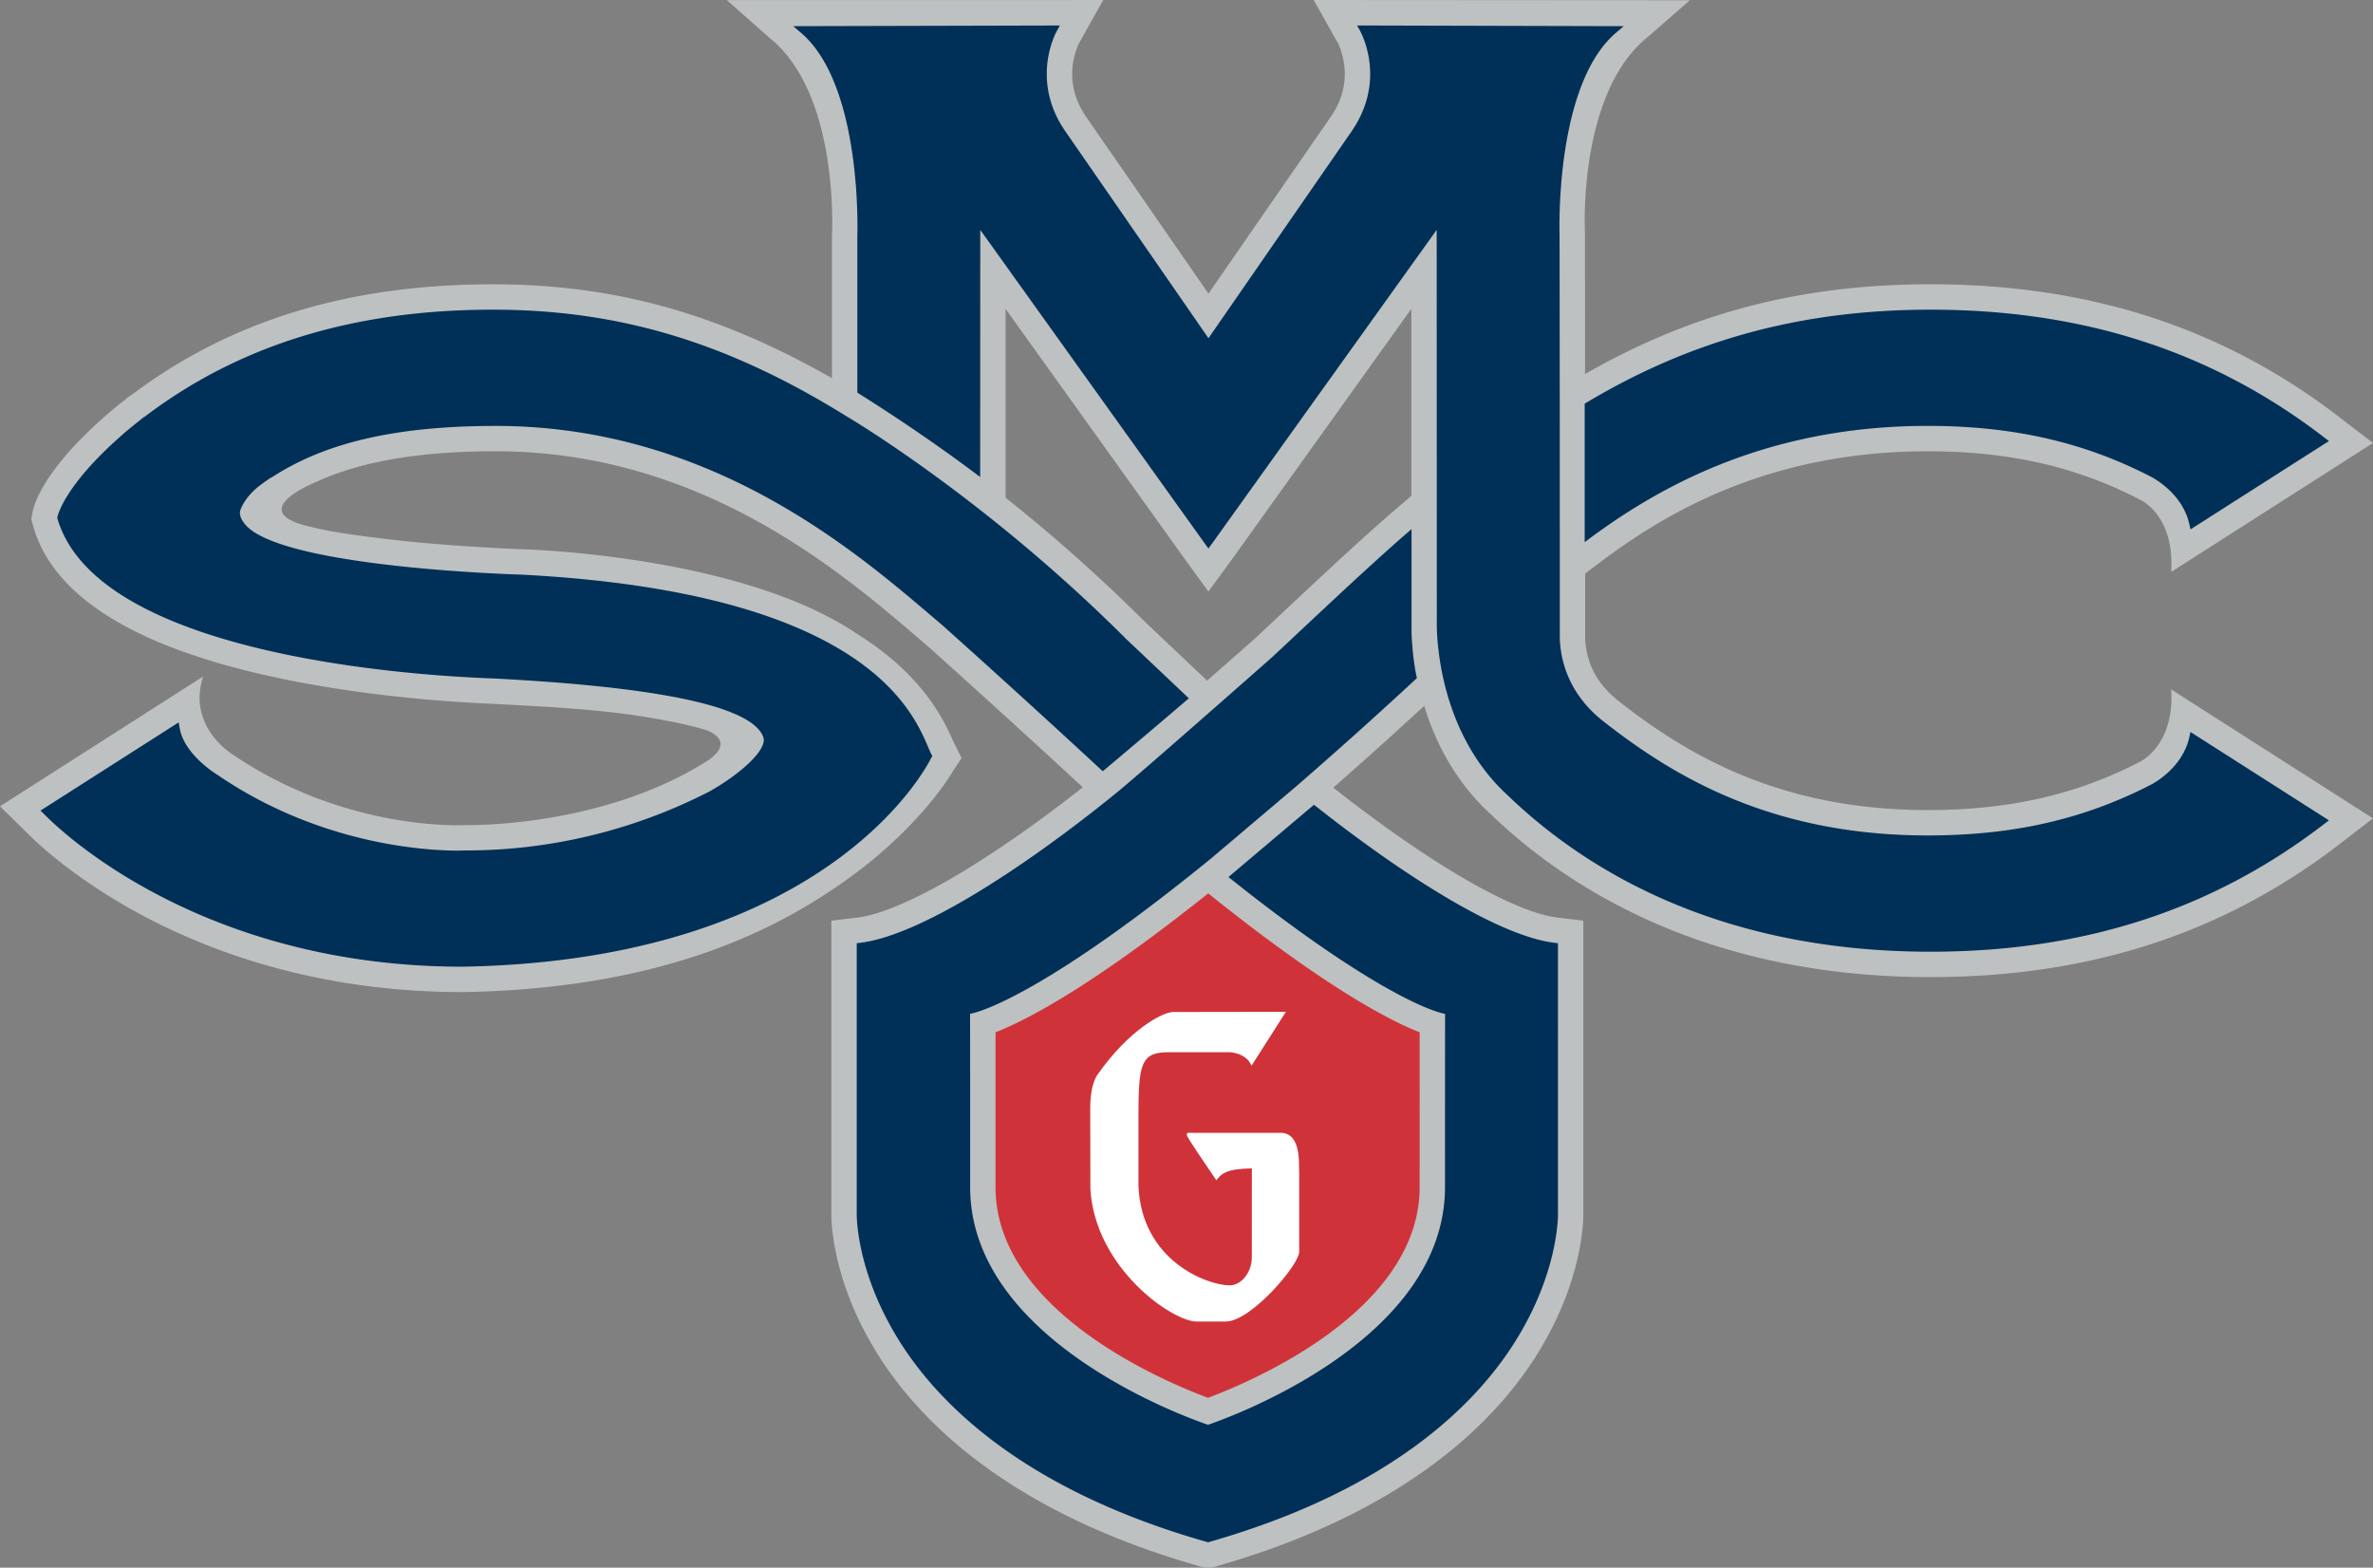 <?xml version="1.0" encoding="UTF-8" standalone="no"?>
<svg
   version="1.1"
   id="Layer_1"
   x="0"
   y="0"
   viewBox="0 0 200 132.133"
   xml:space="preserve"
   sodipodi:docname="SMC.svg"
   width="200"
   height="132.133"
   inkscape:version="1.4 (86a8ad7, 2024-10-11)"
   xmlns:inkscape="http://www.inkscape.org/namespaces/inkscape"
   xmlns:sodipodi="http://sodipodi.sourceforge.net/DTD/sodipodi-0.dtd"
   xmlns="http://www.w3.org/2000/svg"
   xmlns:svg="http://www.w3.org/2000/svg"><rect x="0" y="0" width="200" height="132.133" fill="#808080" stroke="none"/><defs
     id="defs5" /><sodipodi:namedview
     id="namedview5"
     pagecolor="#ffffff"
     bordercolor="#000000"
     borderopacity="0.25"
     inkscape:showpageshadow="2"
     inkscape:pageopacity="0.0"
     inkscape:pagecheckerboard="0"
     inkscape:deskcolor="#d1d1d1"
     inkscape:zoom="8.7037037"
     inkscape:cx="99.957447"
     inkscape:cy="66.121277"
     inkscape:window-width="3440"
     inkscape:window-height="1377"
     inkscape:window-x="-8"
     inkscape:window-y="-8"
     inkscape:window-maximized="1"
     inkscape:current-layer="Layer_1" /><style
     id="style1">.st3{fill:#003057}</style><path
     d="m 78.116,84.417 c 0.125,0.095 0.511,-1.38 0.609,14.768 0.078,12.472 21.729,24.384 23.366,25.193 1.679,-0.797 23.154,-12.232 23.069,-25.516 -0.051,-9.223 0.053,-10.636 0.17,-12.788 l -0.011,-2.099 C 123.483,83.157 112.815,75.015 101.913,68.658 90.329,75.866 78.64,84.197 78.116,84.417"
     fill="#cf3339"
     id="path1" /><path
     d="m 98.89,85.297 c -0.931,0 -3.751,1.533 -6.35,5.227 -0.015,0.015 -0.655,0.738 -0.655,2.913 l 0.015,6.808 c 0.416,6.649 6.9,11.142 8.956,11.142 h 2.447 c 2.125,0 6.195,-4.777 6.195,-5.877 v -6.637 l -0.009,-0.386 c 0,-0.901 0,-3.005 -1.542,-3.005 h -7.858 l -0.054,0.085 c -0.059,0.117 -0.078,0.153 2.36,3.734 l 0.121,0.178 0.14,-0.167 c 0.29,-0.344 0.691,-0.81 2.854,-0.833 l -0.004,7.482 c 0,1.266 -0.872,2.375 -1.866,2.375 -1.889,0 -7.446,-2.071 -7.69,-8.409 v -5.799 c 0,-4.48 0.218,-5.439 2.513,-5.439 h 5.173 c 0.252,0 1.289,0.149 1.715,0.893 l 0.136,0.235 2.888,-4.535 z"
     fill="#ffffff"
     id="path2" /><path
     d="m 182.232,38.263 0.043,0.025 z m -64.653,4.707 c -2.835,2.432 -6.586,5.954 -9.603,8.78 l -2.199,2.061 c -0.753,0.67 -2.277,2.01 -4.041,3.556 -2.057,-1.947 -5.307,-5.027 -5.33,-5.046 A 139.315,139.315 0 0 0 84.751,41.95 V 26.033 c 4.906,6.847 15.071,21.04 15.071,21.04 0.011,0.017 2.025,2.786 2.025,2.786 l 2.036,-2.786 15.067,-21.04 c 0,4.099 0,10.368 0.004,15.76 z M 83.905,87.007 c 2.604,-1.014 8.087,-3.852 17.927,-11.711 0.108,0.091 0.369,0.297 0.369,0.297 9.563,7.642 14.899,10.415 17.452,11.418 0,3.696 -0.004,12.582 -0.004,13.049 0,10.421 -14.161,16.382 -17.836,17.755 -3.685,-1.368 -17.908,-7.332 -17.908,-17.755 V 87.007 Z M 26.279,40.788 c 3.956,-1.893 9.009,-2.752 15.504,-2.752 17.98,0 30.034,11.015 36.298,16.328 0.379,0.335 6.543,5.854 13.174,11.995 -8.068,6.363 -15.285,10.54 -19.032,10.983 -0.004,0.002 -2.156,0.257 -2.156,0.257 v 24.598 c -0.011,0.695 0.04,5.697 3.829,11.821 3.49,5.648 11.024,13.351 27.051,17.952 l 0.286,0.081 c 0.613,0.174 1.075,0.038 1.482,-0.091 15.947,-4.601 23.444,-12.298 26.922,-17.946 3.763,-6.111 3.821,-11.119 3.81,-11.823 V 77.599 l -2.15,-0.256 c -3.715,-0.441 -10.773,-4.535 -18.924,-10.954 a 431.936,431.936 0 0 0 7.663,-6.893 c 0.907,2.97 2.563,6.344 5.583,9.107 l -0.042,-0.038 c 6.52,6.289 18.254,13.79 37.12,13.79 13.43,0 24.727,-3.681 34.548,-11.255 L 200,68.976 182.989,58.107 c 0.31,4.76 -2.653,6.113 -2.653,6.113 l -0.019,0.008 c -5.345,2.763 -11.015,4.05 -17.851,4.05 -12.698,0 -20.559,-4.887 -25.989,-9.147 -1.93,-1.489 -2.746,-3.252 -2.873,-5.218 0,0 -0.004,-0.059 -0.004,-0.091 v -5.483 l 1.247,-0.937 c 5.352,-4.02 14.041,-9.366 27.619,-9.366 6.836,0 12.506,1.289 17.847,4.052 0,0 2.987,1.238 2.676,6.119 L 200,37.341 197.246,35.219 C 187.425,27.643 176.128,23.96 162.698,23.96 c -10.848,0 -20.137,2.411 -29.106,7.567 l -0.009,-11.643 v -0.061 l -0.011,-0.749 c 0,0 -0.456,-11.225 5.197,-15.864 L 142.42,0.021 110.719,0 l 2.046,3.643 c 0,0.006 0.575,1.086 0.575,2.597 0,1.249 -0.392,2.458 -1.172,3.592 0.008,-0.004 -6.969,10.074 -10.317,14.916 L 91.527,9.825 C 90.759,8.699 90.363,7.489 90.363,6.24 c 0,-1.512 0.575,-2.593 0.583,-2.602 l 2.033,-3.636 -31.726,0.006 3.6,3.18 c 5.937,4.737 5.267,16.619 5.267,16.619 v 12.066 c -9.363,-5.318 -18.082,-7.911 -28.573,-7.911 -12.173,0 -22.147,3.06 -30.482,9.342 a 2.78,2.78 0 0 0 -0.354,0.242 c 0.008,-0.004 -0.255,0.208 -0.263,0.216 A 33.074,33.074 0 0 0 8.559,35.344 C 3.706,39.682 2.877,42.457 2.737,43.2 l -0.011,0.064 -0.093,0.488 0.151,0.545 c 1.628,5.861 8.346,10.133 19.984,12.699 5.504,1.219 12.154,2.042 18.722,2.326 l 0.223,0.011 c 4.694,0.248 9.081,0.46 13.339,1.206 2.178,0.38 3.397,0.67 4.491,1.005 0,0 2.578,0.85 0.138,2.544 -8.997,5.744 -20.469,5.456 -20.469,5.456 h -0.051 l -0.051,0.002 c -0.41,0.021 -10.132,0.426 -19.51,-5.962 0,0 -3.863,-2.328 -2.477,-6.567 L 0,67.962 c 0,0 2.144,2.105 2.175,2.133 1.368,1.416 13.74,13.511 36.806,13.525 h 0.038 c 16.797,-0.293 26.268,-5.207 32.063,-9.274 5.93,-4.16 8.795,-8.56 9.23,-9.351 0.023,-0.032 0.732,-1.092 0.732,-1.092 L 80.389,62.574 80.245,62.26 C 79.505,60.655 77.786,56.889 72.241,53.431 62.335,46.726 43.979,46.294 43.979,46.294 42.681,46.241 37.351,46.006 32.582,45.433 29.718,45.087 27.818,44.812 26.31,44.432 20.539,43.195 26.279,40.788 26.279,40.788 M 182.283,68.03 a 0.246,0.246 0 0 0 -0.04,0.019 z"
     fill="#bec1c1"
     id="path3" /><path
     class="st3"
     d="m 127.065,67.028 c 6.259,6.034 17.456,13.188 35.634,13.188 12.934,0 23.809,-3.535 33.244,-10.811 l 0.343,-0.261 -11.67,-7.449 -0.093,0.424 c -0.587,2.693 -3.197,3.997 -3.223,4.01 -5.663,2.926 -11.647,4.287 -18.833,4.287 -13.352,0 -21.61,-5.133 -27.31,-9.603 -1.618,-1.251 -3.492,-3.444 -3.689,-6.84 l -0.004,-0.112 -0.004,-17.976 -0.017,-15.989 c 0,-0.021 -0.011,-0.318 -0.011,-0.823 0,-2.886 0.343,-12.582 4.794,-16.333 l 0.628,-0.534 -22.479,-0.059 0.255,0.452 c 0.051,0.1 0.85,1.558 0.85,3.64 0,1.399 -0.363,3.074 -1.546,4.802 L 101.852,28.508 C 101.375,27.815 89.771,11.041 89.771,11.041 88.584,9.311 88.223,7.638 88.223,6.239 c 0,-2.082 0.797,-3.539 0.854,-3.64 l 0.252,-0.45 -22.48,0.057 0.632,0.534 c 5.226,4.408 4.783,17.015 4.775,17.143 v 13.209 c 2.474,1.552 6.395,4.116 10.354,7.114 0,-3.94 0.008,-19.331 0.008,-20.83 1.033,1.446 18.939,26.453 18.939,26.453 0,0.002 0.293,0.401 0.293,0.401 l 0.291,-0.399 c 0.004,-0.002 15.796,-22.06 18.945,-26.455 l 0.011,32.962 c 0,0 -0.327,8.931 5.968,14.69 M 38.981,81.48 C 15.73,81.47 3.82,68.714 3.687,68.585 l -0.271,-0.265 11.643,-7.434 0.078,0.449 c 0.375,2.309 3.214,3.99 3.257,4.018 10.099,6.878 20.686,6.337 20.819,6.329 A 44.894,44.894 0 0 0 59.818,66.695 C 62.379,65.251 64.712,63.182 64.332,62.13 63.13,58.805 50.847,57.681 41.827,57.196 40.411,57.12 8.57,56.399 4.847,43.726 l -0.023,-0.07 0.015,-0.068 c 0.019,-0.096 0.509,-2.511 5.154,-6.662 0.52,-0.473 1.094,-0.948 1.796,-1.501 l 0.273,-0.223 c 0,0 0.089,-0.068 0.119,-0.068 7.656,-5.825 17.215,-9.033 29.364,-9.033 10.958,0 20.054,2.939 29.795,8.982 0.114,0.066 11.659,6.859 23.58,18.779 l 5.278,4.995 a 875.567,875.567 0 0 1 -7.256,6.149 C 86.074,58.637 79.542,52.802 79.482,52.748 73.032,47.282 60.567,35.9 41.781,35.9 c -8.604,0 -14.456,1.476 -18.803,4.289 l -0.193,0.102 c -0.454,0.301 -0.85,0.591 -1.175,0.859 -0.683,0.604 -1.145,1.247 -1.374,1.908 a 1.123,1.123 0 0 0 -0.015,0.163 c 0,0.305 0.14,0.583 0.361,0.882 2.792,3.745 23.149,4.323 23.362,4.33 30.622,1.59 33.372,12.703 34.525,15.082 l 0.112,0.225 -0.1,0.144 c 0,-0.002 -8.032,17.045 -39.5,17.596"
     id="path4" /><path
     class="st3"
     d="M 195.942,36.91 C 186.509,29.637 175.634,26.101 162.7,26.101 c -10.881,0 -20.228,2.557 -29.141,7.924 v 11.67 c 5.666,-4.258 14.823,-9.798 28.906,-9.798 7.19,0 13.174,1.365 18.828,4.289 0.032,0.017 2.642,1.317 3.231,4.01 l 0.093,0.424 11.67,-7.446 z m -64.634,65.298 V 79.499 l -0.267,-0.03 c -4.919,-0.589 -13.277,-6.077 -20.296,-11.64 -2.288,1.93 -5.275,4.459 -7.209,6.092 11.611,9.283 17.001,11.327 18.258,11.532 -0.004,0.521 -0.008,14.609 -0.008,14.609 0,12.698 -17.548,19.193 -19.973,20.028 -2.432,-0.835 -20.047,-7.328 -20.047,-20.028 0,0 0.004,-12.599 -0.008,-14.613 1.313,-0.227 7.15,-2.371 20.217,-13.016 0.004,0 0.036,-0.025 0.036,-0.025 0.023,-0.017 7.294,-6.179 7.294,-6.179 a 415.728,415.728 0 0 0 10.114,-9.073 c -0.388,-1.711 -0.452,-3.804 -0.452,-3.804 v -8.755 c -3.515,3.017 -8.398,7.669 -11.753,10.797 0,-0.004 -11.509,10.163 -13.375,11.64 -7.478,6.041 -16.265,11.829 -21.366,12.434 l -0.267,0.03 v 22.715 c -0.004,0.191 -0.078,4.877 3.509,10.68 3.293,5.33 10.449,12.607 25.823,17.022 0.011,0 0.274,0.076 0.274,0.076 0.015,0.008 0.295,-0.081 0.295,-0.081 15.296,-4.41 22.424,-11.687 25.705,-17.016 3.574,-5.803 3.504,-10.489 3.496,-10.686"
     id="path5" /></svg>
